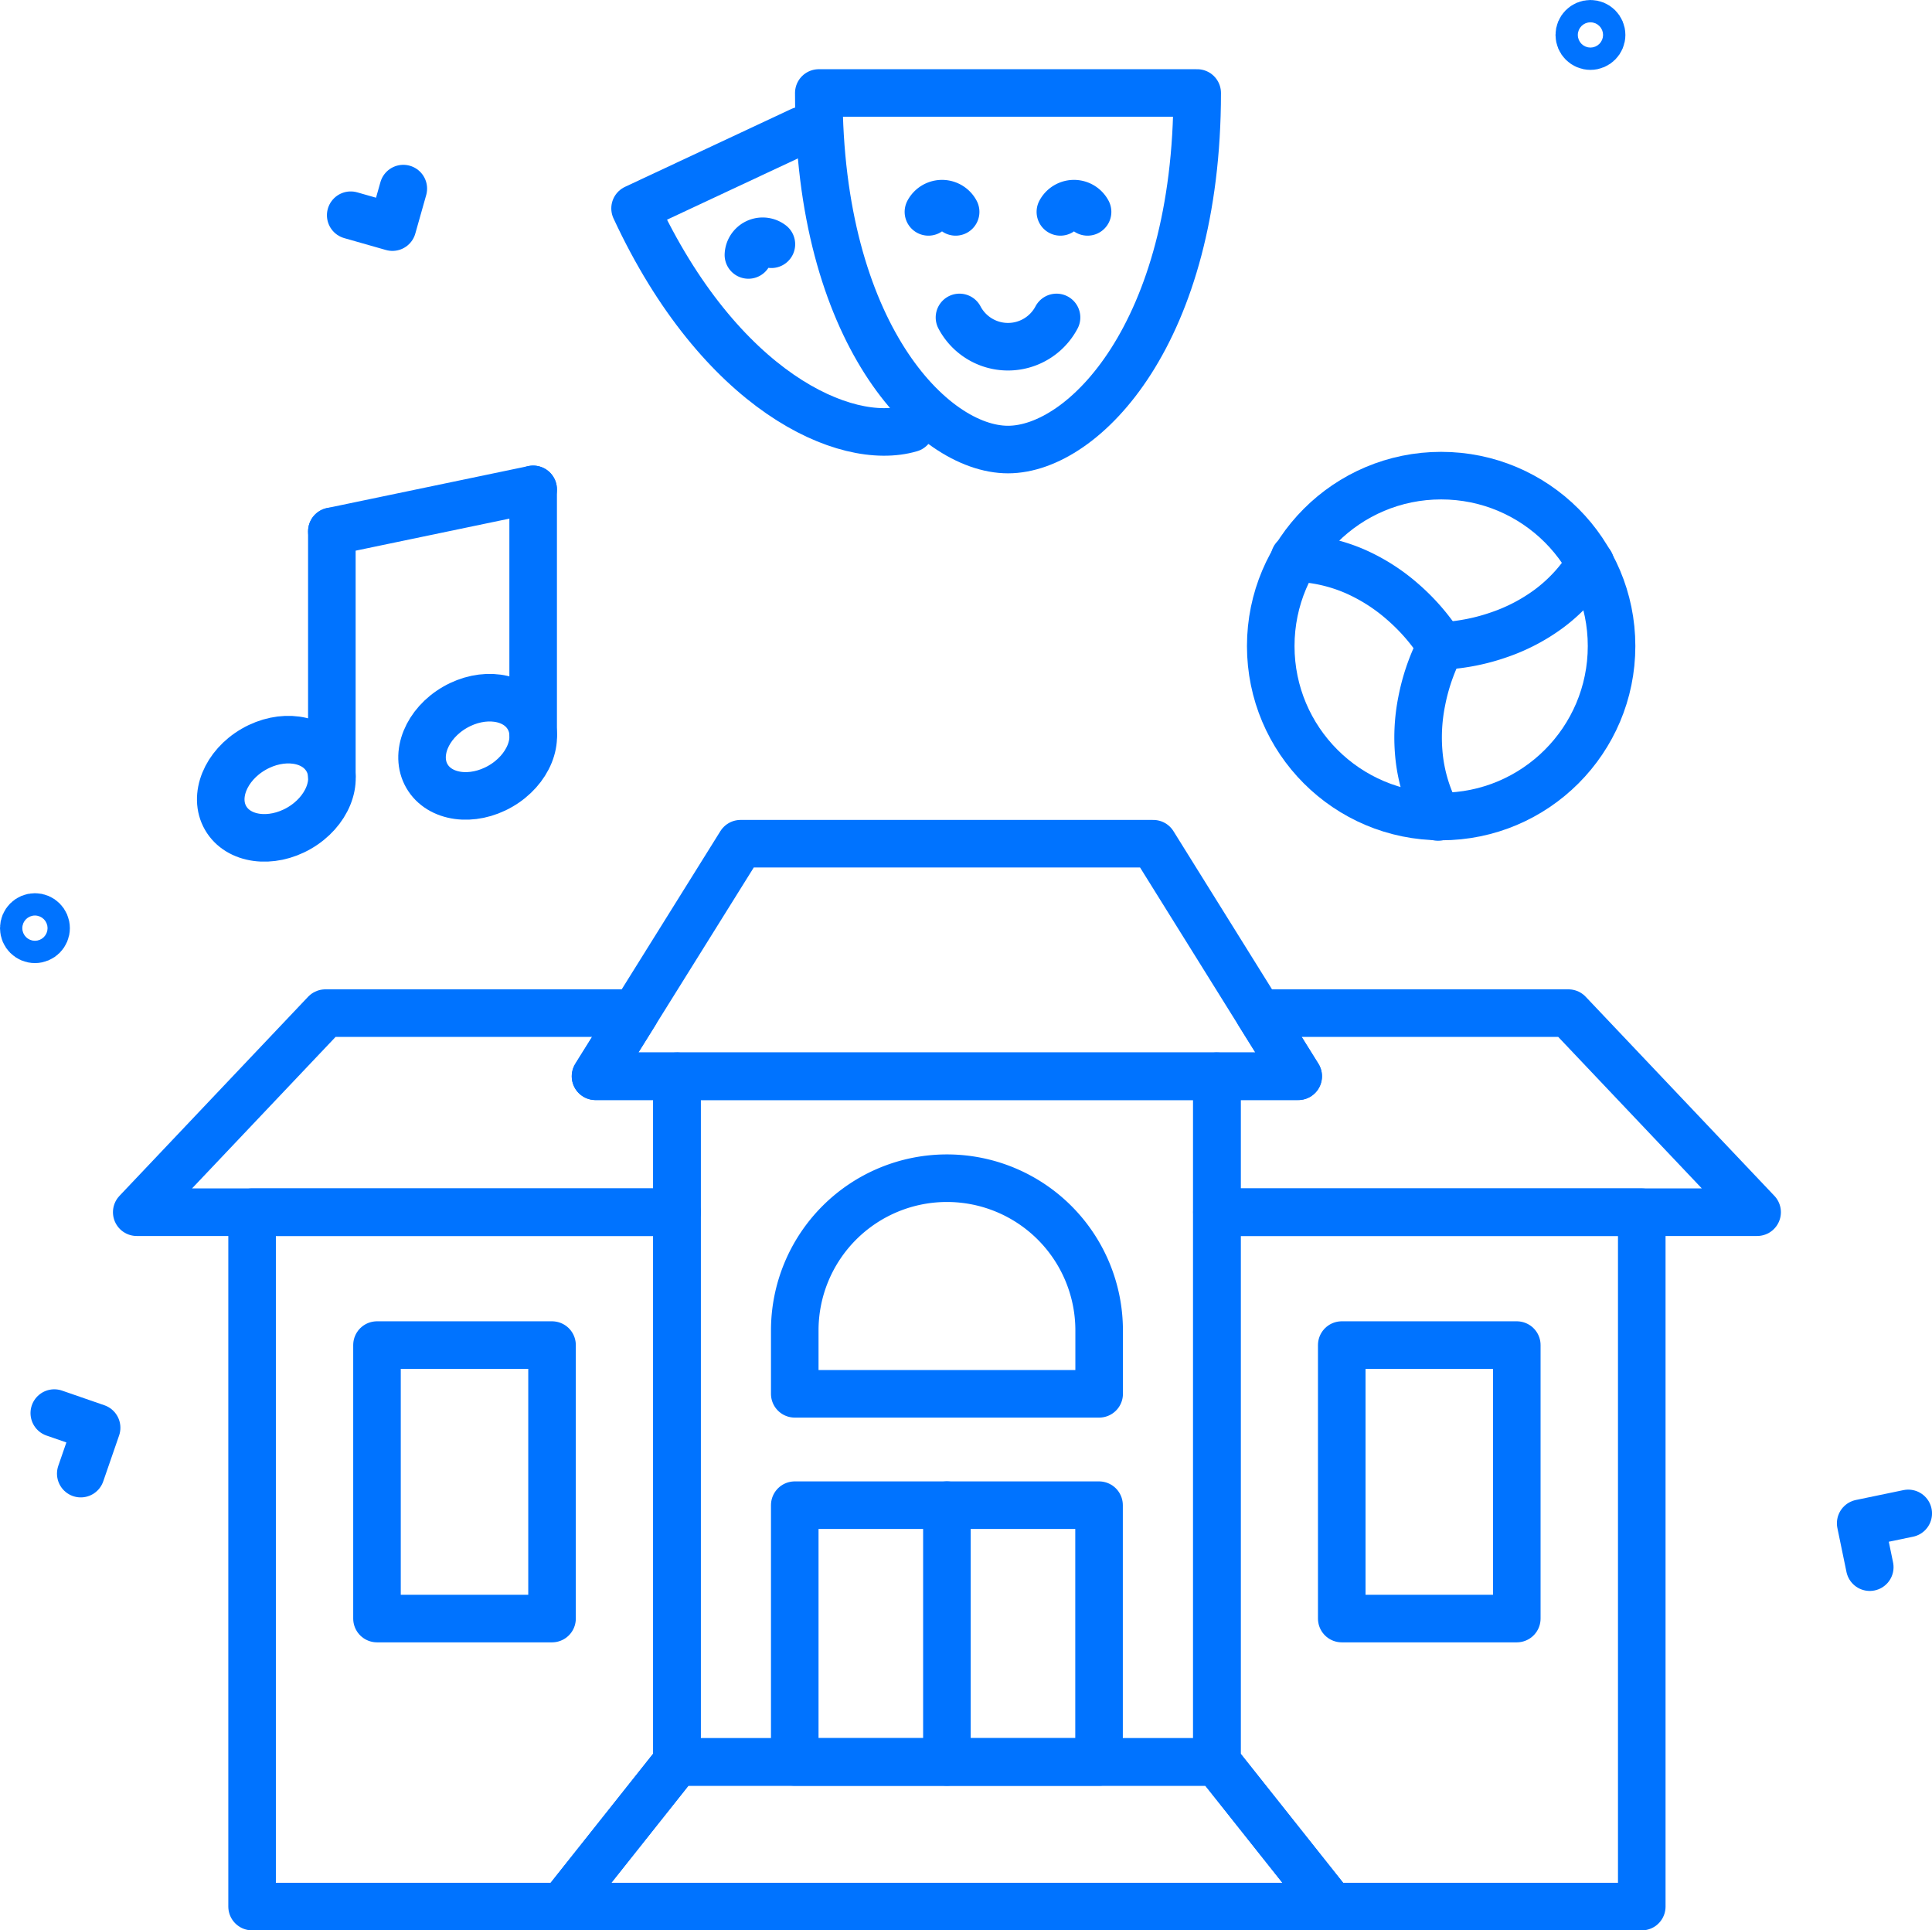 <svg xmlns="http://www.w3.org/2000/svg" width="81.244" height="81.161" viewBox="0 0 81.244 81.161"><g transform="translate(-1063 -24464)"><g transform="translate(1128.412 24464)" fill="none" stroke="#0073ff" stroke-linecap="round" stroke-linejoin="round" stroke-width="2"><circle cx="1.469" cy="1.469" r="1.469" stroke="none"/><circle cx="1.469" cy="1.469" r="0.469" fill="none"/></g><g transform="translate(1063 24501.555)" fill="none" stroke="#0073ff" stroke-linecap="round" stroke-linejoin="round" stroke-width="2"><circle cx="1.469" cy="1.469" r="1.469" stroke="none"/><circle cx="1.469" cy="1.469" r="0.469" fill="none"/></g><path d="M4430.375,5247.623l1.754.5.458-1.619" transform="translate(-3352.627 19225.426)" fill="none" stroke="#0073ff" stroke-linecap="round" stroke-linejoin="round" stroke-width="2"/><path d="M4495.872,5302.205l-2,.415.382,1.845" transform="translate(-3352.627 19225.426)" fill="none" stroke="#0073ff" stroke-linecap="round" stroke-linejoin="round" stroke-width="2"/><path d="M4419.023,5300.532l.667-1.929-1.78-.616" transform="translate(-3352.627 19225.426)" fill="none" stroke="#0073ff" stroke-linecap="round" stroke-linejoin="round" stroke-width="2"/><g transform="translate(-3352.627 19225.426)"><ellipse cx="2.463" cy="1.914" rx="2.463" ry="1.914" transform="translate(4424.158 5271.311) rotate(-30)" stroke-width="2" stroke="#0073ff" stroke-linecap="round" stroke-linejoin="round" fill="none"/><line y1="10.288" transform="translate(4429.582 5260.914)" stroke-width="2" stroke="#0073ff" stroke-linecap="round" stroke-linejoin="round" fill="none"/><ellipse cx="2.463" cy="1.914" rx="2.463" ry="1.914" transform="translate(4432.623 5269.547) rotate(-30)" stroke-width="2" stroke="#0073ff" stroke-linecap="round" stroke-linejoin="round" fill="none"/><line y1="10.288" transform="translate(4438.047 5259.15)" stroke-width="2" stroke="#0073ff" stroke-linecap="round" stroke-linejoin="round" fill="none"/><line x1="8.465" y2="1.764" transform="translate(4429.582 5259.15)" stroke-width="2" stroke="#0073ff" stroke-linecap="round" stroke-linejoin="round" fill="none"/><rect width="7.361" height="11.498" transform="translate(4431.48 5295.128)" stroke-width="2" stroke="#0073ff" stroke-linecap="round" stroke-linejoin="round" fill="none"/><rect width="7.361" height="11.498" transform="translate(4472.05 5295.128)" stroke-width="2" stroke="#0073ff" stroke-linecap="round" stroke-linejoin="round" fill="none"/><path d="M4481.583,5281.171h-13.018l1.655,2.654H4466.8v5.716h22.717Z" fill="none" stroke="#0073ff" stroke-linecap="round" stroke-linejoin="round" stroke-width="2"/><path d="M4429.309,5281.171h13.018l-1.655,2.654h3.422v5.716h-22.717Z" fill="none" stroke="#0073ff" stroke-linecap="round" stroke-linejoin="round" stroke-width="2"/><path d="M4464.124,5274.048h-17.355l-6.1,9.778h29.548Z" fill="none" stroke="#0073ff" stroke-linecap="round" stroke-linejoin="round" stroke-width="2"/><path d="M6.4,0h0a6.4,6.4,0,0,1,6.4,6.4V9.065a0,0,0,0,1,0,0H0a0,0,0,0,1,0,0V6.4A6.4,6.4,0,0,1,6.4,0Z" transform="translate(4449.048 5288.111)" fill="none" stroke="#0073ff" stroke-linecap="round" stroke-linejoin="round" stroke-width="2"/><rect width="22.704" height="28.829" transform="translate(4444.094 5283.826)" stroke-width="2" stroke="#0073ff" stroke-linecap="round" stroke-linejoin="round" fill="none"/><path d="M4466.8,5289.542v23.113l4.828,6.081h13.038v-29.193Z" fill="none" stroke="#0073ff" stroke-linecap="round" stroke-linejoin="round" stroke-width="2"/><path d="M4444.094,5289.542h-17.866v29.193h13.038l4.829-6.081Z" fill="none" stroke="#0073ff" stroke-linecap="round" stroke-linejoin="round" stroke-width="2"/><path d="M4439.266,5318.735l4.828-6.08h22.7l4.828,6.08Z" fill="none" stroke="#0073ff" stroke-linecap="round" stroke-linejoin="round" stroke-width="2"/><rect width="12.796" height="10.796" transform="translate(4449.048 5301.859)" stroke-width="2" stroke="#0073ff" stroke-linecap="round" stroke-linejoin="round" fill="none"/><line y2="10.796" transform="translate(4455.446 5301.859)" stroke-width="2" stroke="#0073ff" stroke-linecap="round" stroke-linejoin="round" fill="none"/><path d="M4465.971,5242.484h-15.912c0,10.061,4.75,14.991,7.956,14.991S4465.971,5252.545,4465.971,5242.484Z" fill="none" stroke="#0073ff" stroke-linecap="round" stroke-linejoin="round" stroke-width="2"/><path d="M4460.056,5251.921a2.307,2.307,0,0,1-4.081,0" fill="none" stroke="#0073ff" stroke-linecap="round" stroke-linejoin="round" stroke-width="2"/><path d="M4455.813,5247.482a.647.647,0,0,0-1.144,0" fill="none" stroke="#0073ff" stroke-linecap="round" stroke-linejoin="round" stroke-width="2"/><path d="M4461.361,5247.482a.646.646,0,0,0-1.143,0" fill="none" stroke="#0073ff" stroke-linecap="round" stroke-linejoin="round" stroke-width="2"/><path d="M4448.065,5248.843a.6.6,0,0,0-.966.45" fill="none" stroke="#0073ff" stroke-linecap="round" stroke-linejoin="round" stroke-width="2"/><path d="M4449.325,5244.063l-6.992,3.273c3.573,7.692,8.845,10.053,11.578,9.25" fill="none" stroke="#0073ff" stroke-linecap="round" stroke-linejoin="round" stroke-width="2"/><path d="M4476.093,5272.922a6.826,6.826,0,0,1-.783-2.472,7.73,7.73,0,0,1,.1-2.379,8.6,8.6,0,0,1,.738-2.195l.071-.14" fill="none" stroke="#0073ff" stroke-linecap="round" stroke-linejoin="round" stroke-width="2"/><path d="M4482.508,5262.255a6.833,6.833,0,0,1-1.749,1.913,7.748,7.748,0,0,1-2.111,1.1,8.592,8.592,0,0,1-2.271.458l-.156.008" fill="none" stroke="#0073ff" stroke-linecap="round" stroke-linejoin="round" stroke-width="2"/><path d="M4470.062,5262.032a6.859,6.859,0,0,1,2.532.558,7.794,7.794,0,0,1,2.01,1.278,8.626,8.626,0,0,1,1.532,1.737l.085.131" fill="none" stroke="#0073ff" stroke-linecap="round" stroke-linejoin="round" stroke-width="2"/><circle cx="7.166" cy="7.166" r="7.166" transform="translate(4469.064 5258.572)" fill="none" stroke="#0073ff" stroke-linecap="round" stroke-linejoin="round" stroke-width="2"/></g></g></svg>